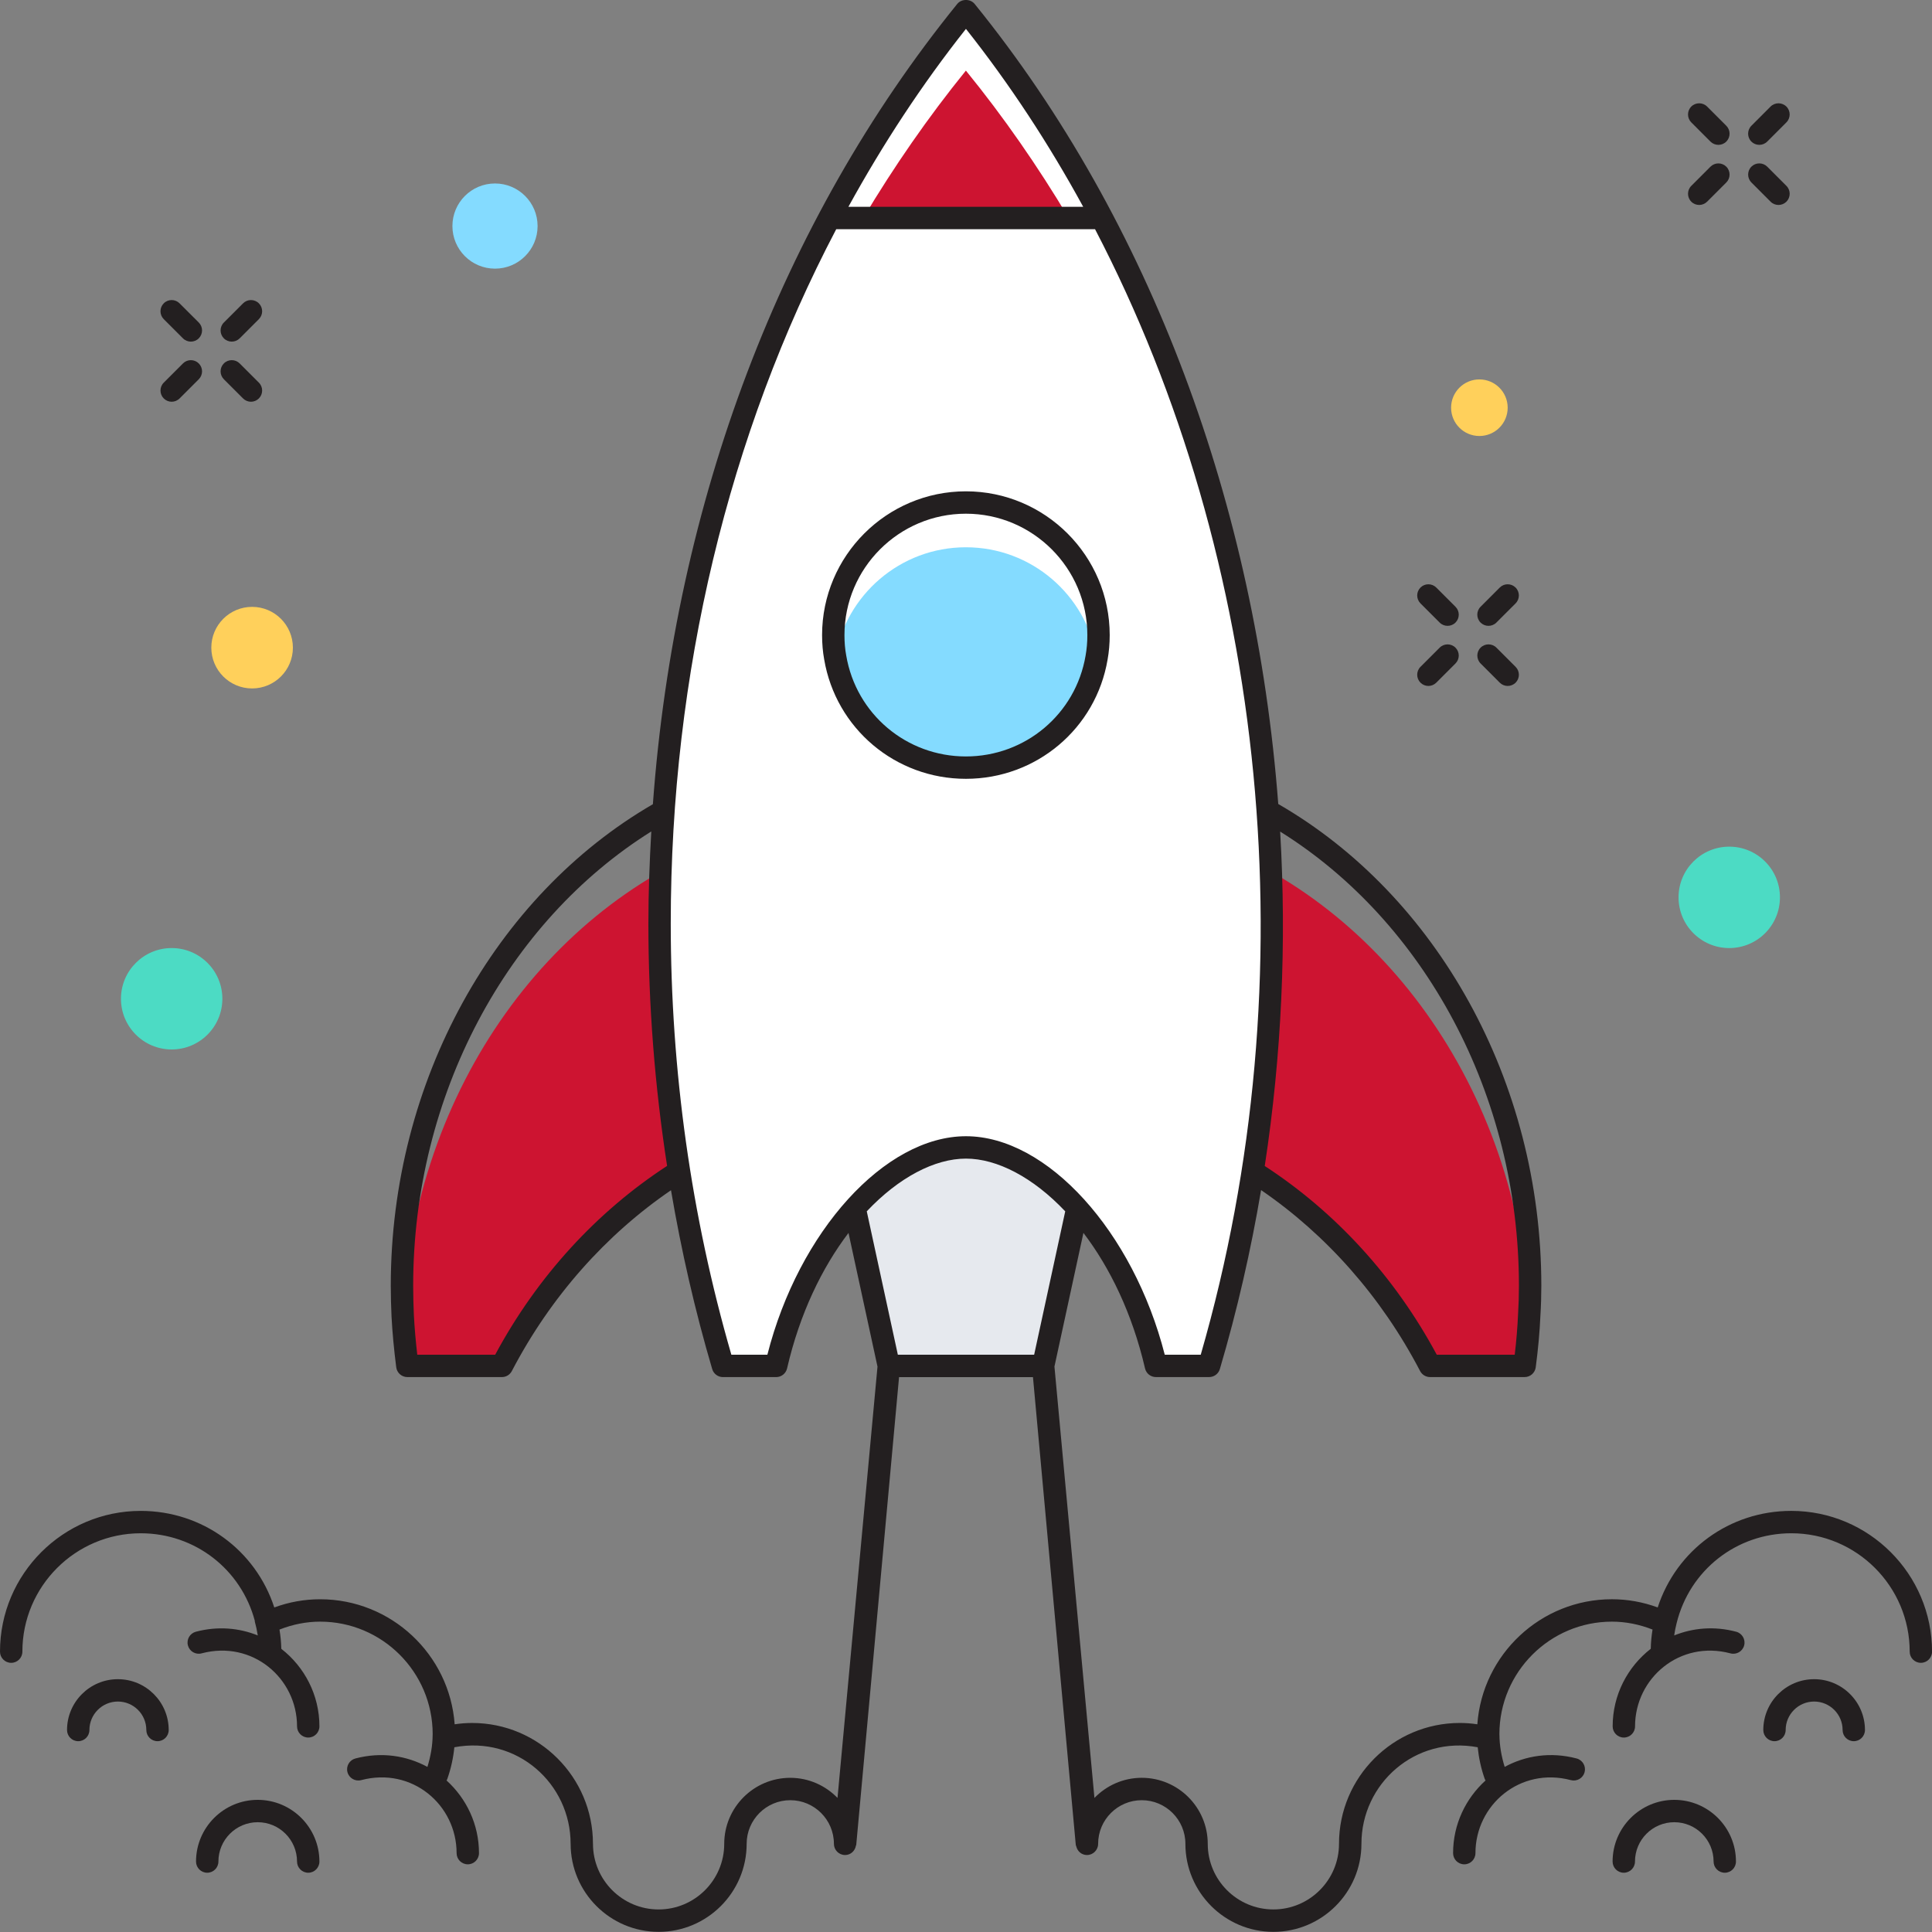 <?xml version="1.0" encoding="utf-8"?>
<!-- Generator: Adobe Illustrator 15.0.0, SVG Export Plug-In . SVG Version: 6.00 Build 0)  -->
<!DOCTYPE svg PUBLIC "-//W3C//DTD SVG 1.1//EN" "http://www.w3.org/Graphics/SVG/1.1/DTD/svg11.dtd">
<svg version="1.1" id="Layer_1" xmlns="http://www.w3.org/2000/svg" xmlns:xlink="http://www.w3.org/1999/xlink" x="0px" y="0px"
	 width="250px" height="250px" viewBox="0 0 250 250" enable-background="new 0 0 250 250" xml:space="preserve">
<rect x="0" y="0" width="250" height="250" fill="#808080" stroke="none"/>
<g>
	<g>
		<path fill="#cd1431" d="M197.885,170.123c-0.097,2.238-0.311,4.438-0.599,6.621h-12.238
			c-6.991-13.396-17.879-23.883-30.928-29.479v-39.075C178.385,116.146,196.396,140.624,197.885,170.123z"/>
	</g>
	<g>
		<path fill="#cd1431" d="M95.876,108.192v39.076c-13.05,5.598-23.938,16.08-30.927,29.479H52.71
			c-0.271-2.123-0.483-4.268-0.599-6.447C53.54,140.721,71.571,116.146,95.876,108.192z"/>
	</g>
	<polygon fill="#E6E9EE" points="134.984,176.748 115.014,176.748 107.366,141.48 142.631,141.48 	"/>
	<path fill="#FFFFFF" d="M100.438,176.748c3.845-16.637,14.979-28.271,24.557-28.271c9.573,0,20.724,11.638,24.586,28.271h6.88
		c17.438-59.103,6.982-127.908-31.466-175.326C98.568,34.029,85.348,76.753,85.348,119.494c0,19.396,2.76,38.799,8.204,57.254
		H100.438L100.438,176.748z"/>
	<g>
		<path fill="#cd1431" d="M138.29,28.21h-26.584c3.978-6.659,8.397-13.05,13.28-19.074C129.893,15.16,134.312,21.551,138.29,28.21z"
			/>
	</g>
	<g>
		<path fill="#84DBFF" d="M141.898,85.083c-1.371,8.089-8.418,14.249-16.913,14.249c-8.493,0-15.539-6.159-16.909-14.249
			c1.37-8.088,8.416-14.266,16.909-14.266C133.48,70.817,140.527,76.995,141.898,85.083z"/>
	</g>
	<g>
		<path fill="#231F20" d="M124.986,100.779c-9.107,0-16.819-6.5-18.338-15.454c-0.178-0.975-0.271-2.038-0.271-3.139
			c0-10.259,8.349-18.609,18.608-18.609c10.264,0,18.611,8.35,18.611,18.609c0,1.101-0.093,2.165-0.273,3.158
			C141.811,94.278,134.096,100.779,124.986,100.779z M124.986,66.473c-8.663,0-15.713,7.049-15.713,15.713
			c0,0.941,0.074,1.803,0.228,2.636c1.284,7.577,7.796,13.062,15.485,13.062c7.694,0,14.204-5.485,15.487-13.042
			c0.151-0.852,0.229-1.713,0.229-2.655C140.702,73.522,133.65,66.473,124.986,66.473z"/>
	</g>
	<g>
		<g>
			<path fill="#231F20" d="M192.607,80.984c-0.371,0-0.738-0.14-1.021-0.424c-0.566-0.564-0.566-1.482,0-2.046l2.482-2.485
				c0.564-0.565,1.481-0.565,2.049,0c0.566,0.566,0.566,1.482,0,2.048l-2.484,2.483C193.352,80.844,192.979,80.984,192.607,80.984z"
				/>
		</g>
		<g>
			<path fill="#231F20" d="M184.833,88.762c-0.371,0-0.744-0.144-1.024-0.426c-0.565-0.565-0.565-1.482,0-2.047l2.483-2.482
				c0.563-0.566,1.481-0.566,2.047,0c0.565,0.565,0.565,1.481,0,2.047l-2.485,2.483C185.57,88.619,185.201,88.762,184.833,88.762z"
				/>
		</g>
		<g>
			<path fill="#231F20" d="M195.092,88.762c-0.369,0-0.738-0.142-1.021-0.424l-2.482-2.485c-0.564-0.565-0.564-1.482,0-2.047
				c0.564-0.566,1.48-0.566,2.047,0l2.484,2.485c0.564,0.565,0.564,1.481,0,2.047C195.835,88.621,195.463,88.762,195.092,88.762z"/>
		</g>
		<g>
			<path fill="#231F20" d="M187.314,80.984c-0.371,0-0.741-0.14-1.022-0.424l-2.483-2.483c-0.565-0.566-0.565-1.484,0-2.048
				c0.563-0.565,1.48-0.565,2.045,0l2.485,2.485c0.565,0.564,0.565,1.482,0,2.046C188.057,80.844,187.688,80.984,187.314,80.984z"/>
		</g>
	</g>
	<g>
		<g>
			<path fill="#231F20" d="M227.65,18.744c-0.369,0-0.74-0.14-1.022-0.422c-0.563-0.565-0.563-1.482,0-2.049l2.483-2.485
				c0.563-0.563,1.479-0.563,2.047,0c0.566,0.566,0.566,1.484,0,2.05l-2.482,2.484C228.393,18.604,228.021,18.744,227.65,18.744z"/>
		</g>
		<g>
			<path fill="#231F20" d="M219.874,26.521c-0.372,0-0.742-0.141-1.022-0.424c-0.564-0.565-0.564-1.482,0-2.047l2.482-2.483
				c0.566-0.565,1.482-0.565,2.049,0c0.564,0.565,0.564,1.484,0,2.047l-2.484,2.483C220.613,26.379,220.245,26.521,219.874,26.521z"
				/>
		</g>
		<g>
			<path fill="#231F20" d="M230.137,26.522c-0.371,0-0.742-0.141-1.025-0.424l-2.481-2.485c-0.563-0.565-0.563-1.484,0-2.047
				c0.563-0.565,1.481-0.565,2.048,0l2.482,2.485c0.564,0.565,0.564,1.482,0,2.047C230.875,26.381,230.504,26.522,230.137,26.522z"
				/>
		</g>
		<g>
			<path fill="#231F20" d="M222.357,18.744c-0.371,0-0.74-0.14-1.023-0.422l-2.482-2.484c-0.564-0.566-0.564-1.482,0-2.05
				c0.563-0.563,1.48-0.563,2.047,0l2.484,2.485c0.565,0.567,0.565,1.482,0,2.049C223.1,18.604,222.729,18.744,222.357,18.744z"/>
		</g>
	</g>
	<g>
		<circle fill="#FFD05B" cx="191.432" cy="52.757" r="3.661"/>
	</g>
	<g>
		<circle fill="#4CDBC4" cx="223.764" cy="116.118" r="6.561"/>
	</g>
	<g>
		<circle fill="#4CDBC4" cx="22.213" cy="129.239" r="6.561"/>
	</g>
	<g>
		<g>
			<g>
				<path fill="#231F20" d="M29.991,44.206c-0.371,0-0.741-0.141-1.024-0.424c-0.565-0.565-0.565-1.482,0-2.047l2.484-2.483
					c0.566-0.567,1.482-0.567,2.047,0c0.565,0.566,0.565,1.482,0,2.045l-2.483,2.485C30.732,44.065,30.361,44.206,29.991,44.206z"/>
			</g>
			<g>
				<path fill="#231F20" d="M22.214,51.985c-0.371,0-0.741-0.144-1.023-0.426c-0.565-0.564-0.565-1.482,0-2.047l2.484-2.483
					c0.565-0.568,1.481-0.568,2.047,0c0.565,0.564,0.565,1.48,0,2.046l-2.484,2.484C22.955,51.841,22.584,51.985,22.214,51.985z"/>
			</g>
			<g>
				<path fill="#231F20" d="M32.475,51.985c-0.371,0-0.741-0.144-1.024-0.426l-2.484-2.484c-0.565-0.566-0.565-1.482,0-2.046
					c0.565-0.568,1.482-0.568,2.048,0l2.483,2.483c0.565,0.565,0.565,1.483,0,2.047C33.215,51.841,32.845,51.985,32.475,51.985z"/>
			</g>
			<g>
				<path fill="#231F20" d="M24.698,44.206c-0.371,0-0.741-0.141-1.023-0.424l-2.485-2.485c-0.565-0.563-0.565-1.479,0-2.045
					c0.565-0.567,1.481-0.567,2.047,0l2.485,2.483c0.565,0.563,0.565,1.482,0,2.047C25.439,44.065,25.068,44.206,24.698,44.206z"/>
			</g>
		</g>
		<g>
			<circle fill="#84DBFF" cx="64.053" cy="29.252" r="5.511"/>
		</g>
	</g>
	<g>
		<circle fill="#FFD05B" cx="32.622" cy="83.806" r="5.278"/>
	</g>
	<g>
		<path fill="#231F20" d="M231.786,195.508c-7.972,0-14.853,5.057-17.28,12.494c-1.921-0.706-3.908-1.061-5.931-1.061
			c-9.196,0-16.755,7.147-17.409,16.181c-0.76-0.114-1.509-0.171-2.264-0.171c-8.62,0-15.635,7.014-15.635,15.633
			c0,0,0,0.004,0,0.006c0,4.684-3.812,8.491-8.492,8.491c-4.686,0-8.493-3.81-8.493-8.491c0-4.712-3.831-8.542-8.541-8.542
			c-2.4,0-4.567,1.004-6.121,2.604l-5.175-55.82l3.75-17.296c3.414,4.479,6.312,10.396,7.973,17.539
			c0.15,0.655,0.734,1.118,1.411,1.118h6.88c0.643,0,1.207-0.42,1.389-1.035c2.246-7.615,4.021-15.355,5.336-23.161
			c8.402,5.75,15.545,13.765,20.578,23.417c0.252,0.479,0.746,0.779,1.286,0.779h12.238c0.726,0,1.338-0.537,1.437-1.258
			c0.314-2.394,0.517-4.601,0.607-6.723c0.079-1.27,0.117-2.553,0.117-3.837c0-26.507-13.567-50.526-34.041-62.337
			c-2.917-38.434-16.432-75.341-39.288-103.53c-0.552-0.679-1.701-0.679-2.25,0c-22.8,28.135-36.519,64.453-39.386,103.557
			c-20.41,11.83-33.916,35.841-33.916,62.31c0,1.334,0.04,2.67,0.098,3.996c0.109,2.055,0.309,4.196,0.608,6.553
			c0.093,0.724,0.708,1.269,1.437,1.269h12.24c0.539,0,1.034-0.301,1.283-0.779c5.036-9.654,12.186-17.65,20.595-23.398
			c1.332,7.825,3.096,15.555,5.334,23.145c0.182,0.615,0.747,1.035,1.388,1.035h6.886c0.674,0,1.26-0.465,1.412-1.122
			c1.65-7.142,4.543-13.056,7.95-17.533l3.751,17.298l-5.174,55.812c-1.553-1.599-3.717-2.602-6.117-2.602
			c-4.71,0-8.542,3.83-8.542,8.542c0,4.683-3.809,8.491-8.491,8.491c-4.684,0-8.492-3.809-8.492-8.491
			c0-0.004-0.002-0.007-0.002-0.012c-0.004-8.617-7.016-15.627-15.633-15.627c-0.755,0-1.503,0.057-2.263,0.171
			c-0.656-9.031-8.215-16.18-17.411-16.18c-2.021,0-4.009,0.354-5.93,1.06c-2.428-7.438-9.308-12.494-17.28-12.494
			C8.171,195.508,0,203.68,0,213.723c0,0.799,0.649,1.447,1.448,1.447c0.799,0,1.448-0.648,1.448-1.447
			c0-8.445,6.872-15.318,15.318-15.318c7.006,0,12.995,4.65,14.77,11.369c-0.009,0.002-0.016,0.004-0.025,0.006
			c0.167,0.604,0.299,1.221,0.397,1.844c-2.408-0.971-5.164-1.23-8.013-0.479c-0.772,0.207-1.233,0.998-1.028,1.771
			c0.207,0.771,0.998,1.235,1.771,1.028c6.562-1.745,12.351,3.207,12.351,9.445c0,0.801,0.649,1.448,1.448,1.448
			c0.8,0,1.448-0.647,1.448-1.448c0-4.074-1.941-7.707-4.932-10.033c-0.018-0.84-0.1-1.672-0.237-2.49
			c1.706-0.67,3.469-1.027,5.262-1.027c8.029,0,14.562,6.53,14.562,14.562c0,0.026-0.004,0.054-0.005,0.08
			c-0.007,1.396-0.256,2.785-0.676,4.153c-2.684-1.454-5.933-1.979-9.316-1.09c-0.773,0.204-1.235,0.997-1.03,1.771
			c0.206,0.774,1.003,1.234,1.77,1.033c6.598-1.75,12.353,3.209,12.353,9.444c0,0.801,0.648,1.448,1.448,1.448
			c0.799,0,1.448-0.647,1.448-1.448c0-3.729-1.631-7.078-4.199-9.403c0.031-0.062,0.073-0.111,0.095-0.179
			c0.477-1.353,0.779-2.729,0.917-4.117c8.102-1.517,15.044,4.703,15.044,12.491c0,0.006,0.002,0.007,0.002,0.011
			c0.004,6.277,5.111,11.384,11.388,11.384c6.279,0,11.389-5.108,11.389-11.389c0-3.113,2.533-5.646,5.646-5.646
			c3.112,0,5.646,2.531,5.646,5.646c0,0.801,0.647,1.448,1.448,1.448c0.711,0,1.277-0.524,1.396-1.204
			c0.012-0.045,0.04-0.062,0.045-0.114l5.539-60.524h17.329l5.539,60.524c0.007,0.078,0.045,0.128,0.063,0.192
			c0.147,0.64,0.696,1.126,1.383,1.126c0.798,0,1.447-0.647,1.447-1.448c0-3.113,2.53-5.646,5.646-5.646
			c3.114,0,5.646,2.531,5.646,5.646c0,6.278,5.108,11.389,11.389,11.389c6.279,0,11.39-5.108,11.39-11.389c0-0.002,0-0.004,0-0.004
			c0-7.79,6.958-14.004,15.045-12.493c0.142,1.39,0.44,2.769,0.918,4.117c0.022,0.063,0.065,0.117,0.099,0.179
			c-2.568,2.325-4.201,5.676-4.201,9.403c0,0.801,0.647,1.448,1.447,1.448c0.801,0,1.447-0.647,1.447-1.448
			c0-6.235,5.78-11.188,12.354-9.444c0.775,0.202,1.567-0.259,1.771-1.033c0.202-0.771-0.257-1.563-1.029-1.771
			c-3.385-0.892-6.634-0.367-9.315,1.09c-0.419-1.368-0.669-2.76-0.677-4.153c-0.002-0.026-0.006-0.054-0.006-0.08
			c0-8.03,6.532-14.562,14.562-14.562c1.791,0,3.553,0.355,5.254,1.023c-0.134,0.82-0.212,1.65-0.229,2.488
			c-2.992,2.328-4.931,5.965-4.931,10.039c0,0.801,0.647,1.448,1.448,1.448c0.8,0,1.449-0.647,1.449-1.448
			c0-6.236,5.785-11.191,12.347-9.445c0.778,0.207,1.569-0.258,1.772-1.028c0.203-0.772-0.256-1.563-1.028-1.771
			c-2.854-0.759-5.617-0.492-8.026,0.479c0.077-0.532,0.18-1.059,0.312-1.575c1.68-6.866,7.742-11.646,14.844-11.646
			c8.447,0,15.318,6.871,15.318,15.318c0,0.799,0.646,1.447,1.447,1.447c0.799,0,1.446-0.648,1.446-1.447
			C250,203.678,241.83,195.508,231.786,195.508z M165.652,107.606c18.641,11.625,30.897,34.042,30.897,58.771
			c0,1.225-0.036,2.448-0.112,3.684c-0.074,1.686-0.215,3.406-0.431,5.236h-10.091c-5.46-10.163-13.189-18.516-22.257-24.417
			C165.85,136.521,166.497,121.974,165.652,107.606z M124.993,3.737c5.668,7.16,10.729,14.876,15.174,23.025h-30.385
			C114.253,18.628,119.312,10.909,124.993,3.737z M64.078,175.297H53.994c-0.207-1.796-0.35-3.465-0.436-5.064
			c-0.056-1.271-0.094-2.562-0.094-3.854c0-24.708,12.209-47.15,30.812-58.789c-0.224,3.948-0.375,7.91-0.375,11.907
			c0,10.564,0.828,21.047,2.42,31.37C77.259,156.771,69.535,165.139,64.078,175.297z M99.298,175.298h-4.661
			c-5.205-18.002-7.842-36.769-7.842-55.802c0-32.366,7.482-63.305,21.412-89.838h33.492c22.264,42.714,27.811,96.715,13.676,145.64
			h-4.657c-4.071-15.94-15.218-28.271-25.724-28.271C114.486,147.027,103.355,159.355,99.298,175.298z M116.18,175.298
			l-4.021-18.553c4.164-4.41,8.809-6.821,12.836-6.821c4.026,0,8.675,2.414,12.845,6.823l-4.021,18.551H116.18z"/>
		<path fill="#231F20" d="M234.749,217.286c-3.627,0-6.579,2.948-6.579,6.575c0,0.802,0.648,1.449,1.448,1.449
			c0.801,0,1.446-0.647,1.446-1.449c0-2.028,1.652-3.682,3.685-3.682c2.028,0,3.683,1.651,3.683,3.682
			c0,0.802,0.646,1.449,1.446,1.449s1.447-0.647,1.447-1.449C241.325,220.234,238.375,217.286,234.749,217.286z"/>
		<path fill="#231F20" d="M216.65,232.9c-4.4,0-7.981,3.582-7.981,7.983c0,0.798,0.647,1.448,1.448,1.448
			c0.8,0,1.449-0.65,1.449-1.448c0-2.808,2.279-5.089,5.084-5.089c2.807,0,5.088,2.281,5.088,5.089c0,0.798,0.65,1.448,1.449,1.448
			c0.801,0,1.445-0.65,1.445-1.448C224.635,236.482,221.055,232.9,216.65,232.9z"/>
		<path fill="#231F20" d="M15.251,217.286c-3.626,0-6.577,2.948-6.577,6.575c0,0.802,0.648,1.449,1.448,1.449
			c0.799,0,1.448-0.647,1.448-1.449c0-2.028,1.652-3.682,3.682-3.682c2.031,0,3.682,1.651,3.682,3.682
			c0,0.802,0.648,1.449,1.448,1.449c0.8,0,1.448-0.647,1.448-1.449C21.829,220.234,18.879,217.286,15.251,217.286z"/>
		<path fill="#231F20" d="M33.349,232.9c-4.402,0-7.983,3.582-7.983,7.983c0,0.798,0.648,1.448,1.447,1.448
			c0.8,0,1.449-0.65,1.449-1.448c0-2.808,2.282-5.089,5.087-5.089c2.805,0,5.087,2.281,5.087,5.089c0,0.798,0.649,1.448,1.448,1.448
			c0.8,0,1.448-0.65,1.448-1.448C41.331,236.482,37.75,232.9,33.349,232.9z"/>
	</g>
</g>
</svg>
